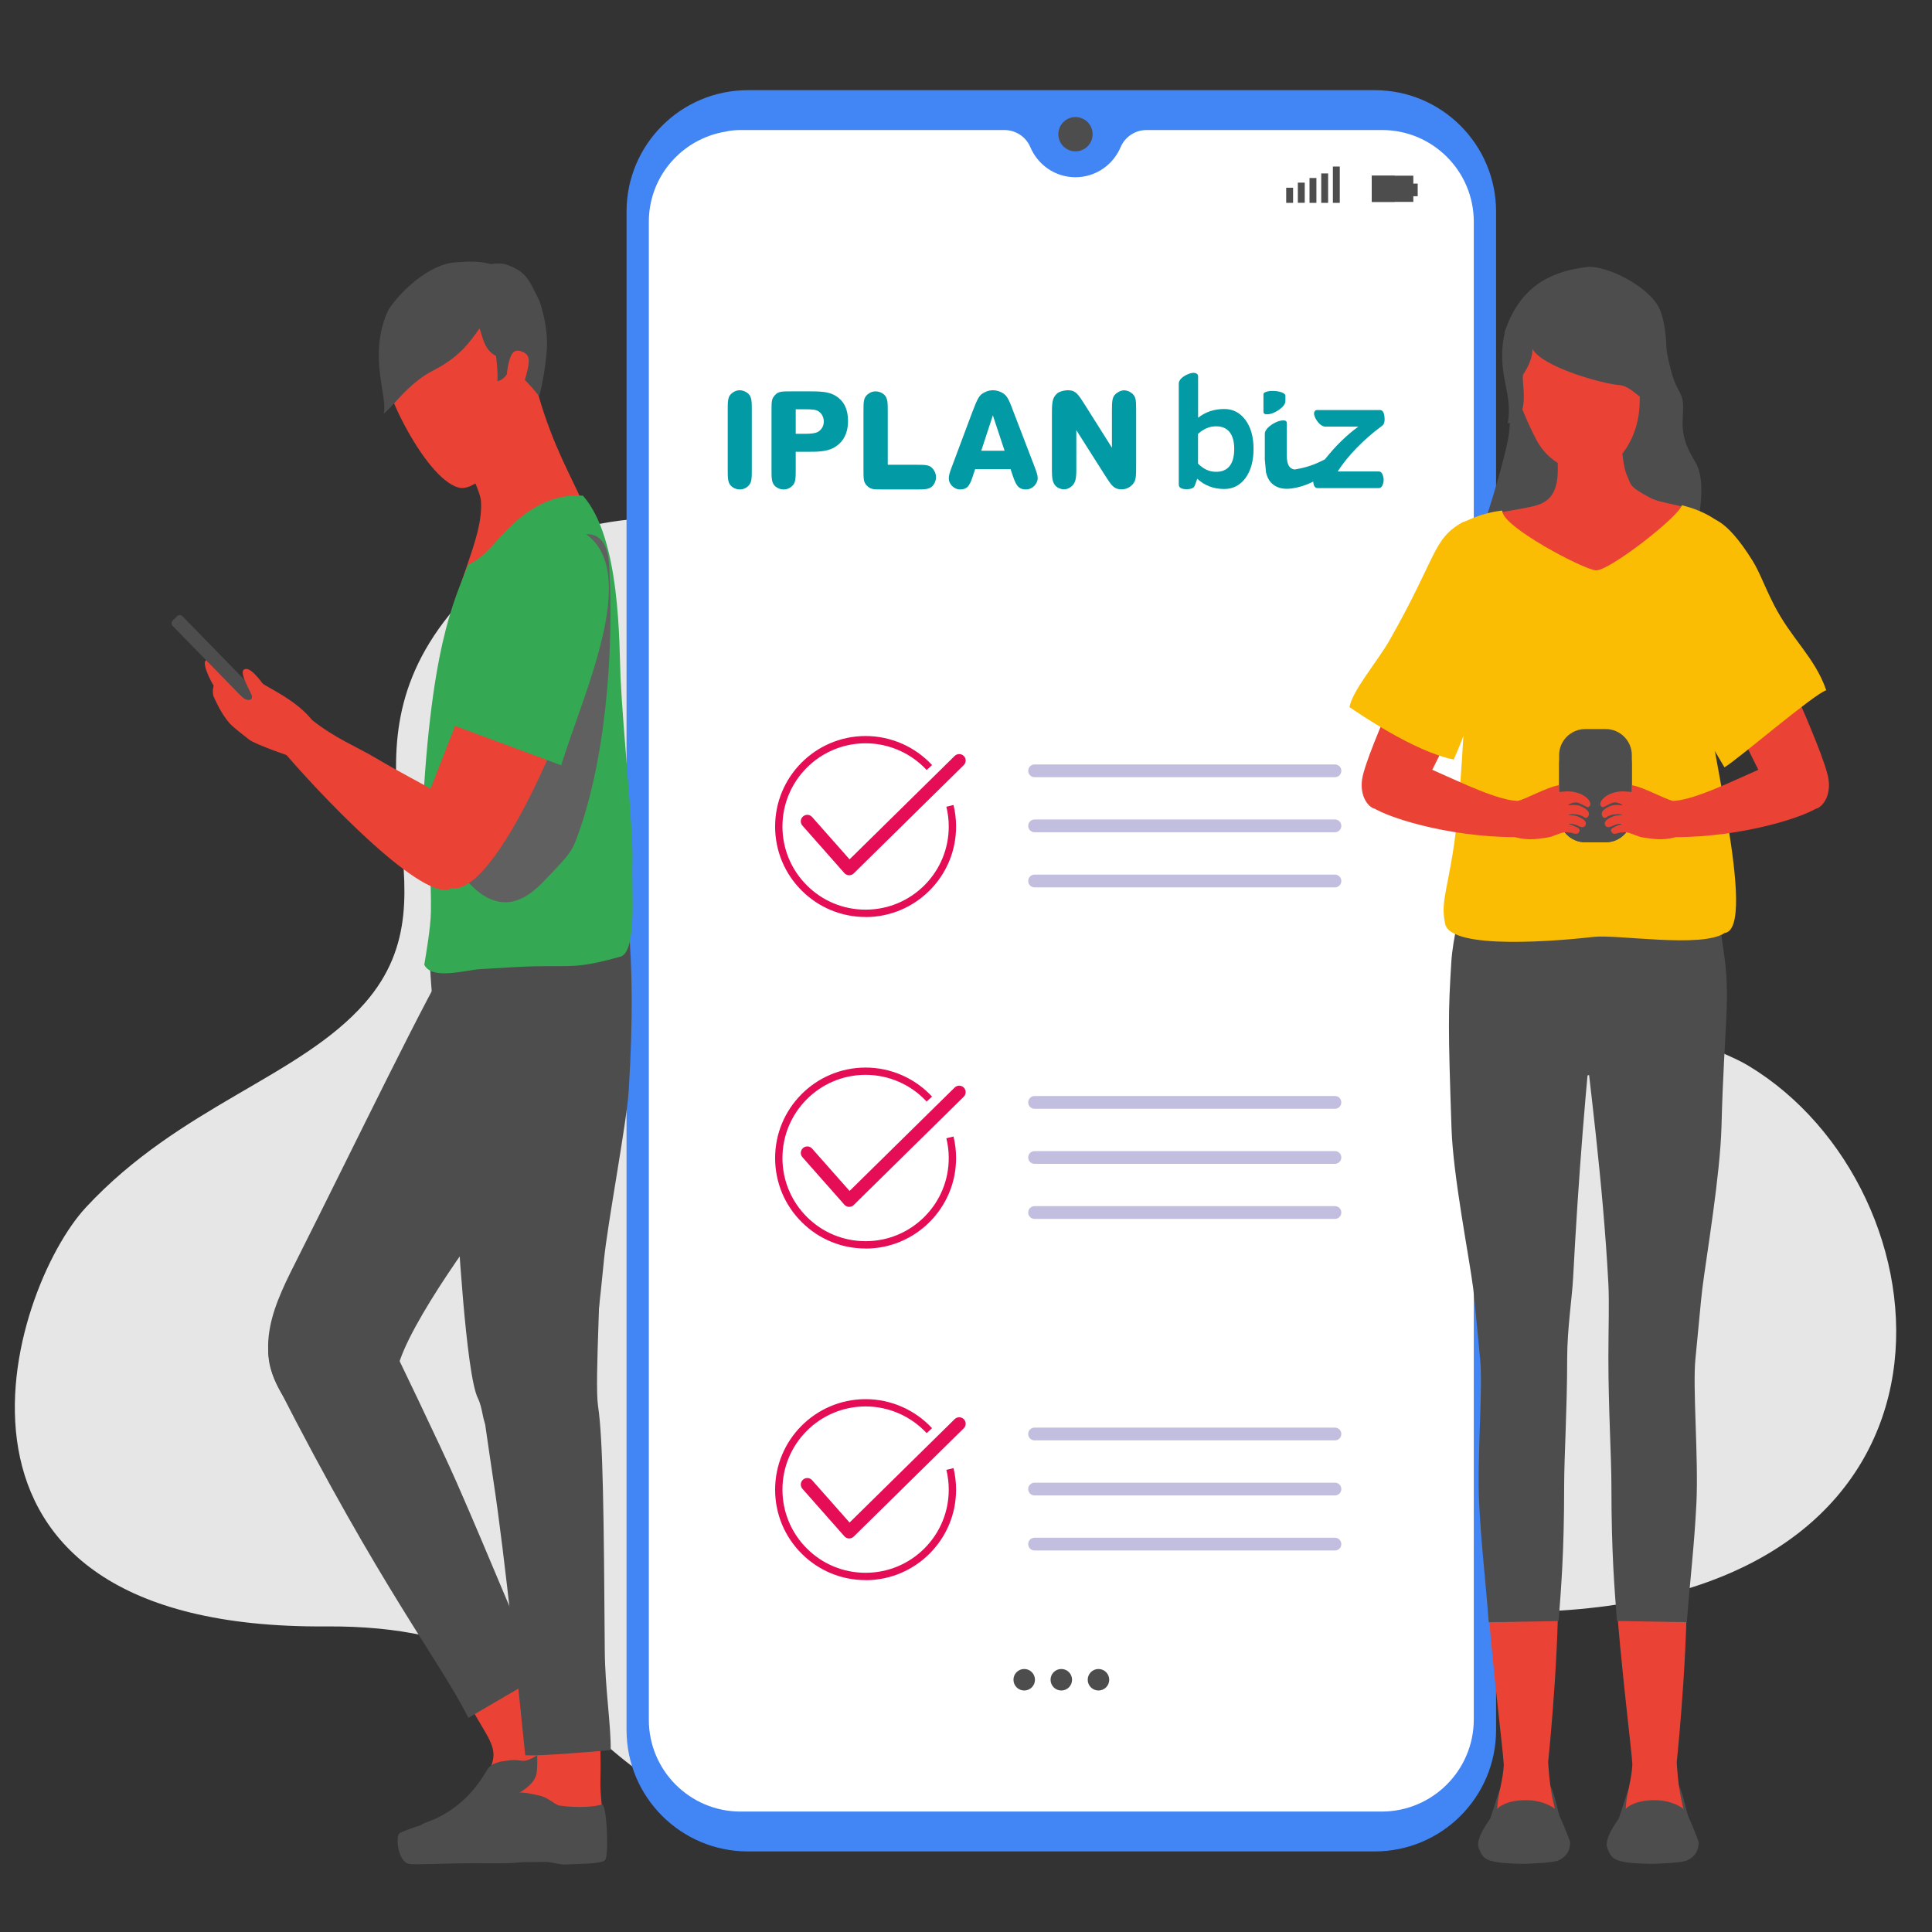 <?xml version="1.0" encoding="utf-8"?>
<!-- Generator: Adobe Illustrator 25.2.1, SVG Export Plug-In . SVG Version: 6.00 Build 0)  -->
<svg version="1.1" id="Capa_1" xmlns="http://www.w3.org/2000/svg" xmlns:xlink="http://www.w3.org/1999/xlink" x="0px" y="0px"
	 viewBox="0 0 300 300" style="enable-background:new 0 0 300 300;" xml:space="preserve">
<rect x="0" y="0" width="300" height="300" fill="#333333" stroke="none"/>
<style type="text/css">
	.st0{fill:none;stroke:#029AA4;stroke-width:10;stroke-miterlimit:10;}
	.st1{fill:none;stroke:#B3B3B3;stroke-width:18;stroke-miterlimit:10;}
	.st2{fill:none;stroke:#999999;stroke-width:28;stroke-miterlimit:10;}
	.st3{fill:#E6E6E6;}
	.st4{fill:#4285F4;}
	.st5{fill:#FFFFFF;}
	.st6{fill:#4D4D4D;}
	.st7{fill:#E60D57;}
	.st8{fill:#C1BEDF;}
	.st9{fill:#EA4335;}
	.st10{fill:#34A853;}
	.st11{fill:#606060;}
	.st12{fill:#FBBC04;}
	.st13{fill:#029AA4;}
	.st14{fill:#596CF7;}
	.st15{fill:#DEE2FD;}
	.st16{fill:#AAB5D2;}
	.st17{fill:#3D5196;}
	.st18{fill:#C2A09C;}
	.st19{fill:#80AD84;}
	.st20{fill:#A06A63;}
	.st21{fill:#B3B3B3;}
	.st22{fill:url(#SVGID_11_);}
	.st23{opacity:0.7;fill:none;stroke:#FFC55E;stroke-miterlimit:10;}
	.st24{opacity:0.62;fill:#FFFFFF;}
	.st25{fill:none;stroke:#DDB6C0;stroke-miterlimit:10;}
	.st26{fill:none;stroke:#FFFFFF;stroke-miterlimit:10;}
	.st27{fill:#83A1B7;}
	.st28{fill:#666666;}
	.st29{fill:#BCBCBC;}
	.st30{fill:#FFD4B3;}
	.st31{fill:#5E98FF;}
	.st32{opacity:0.55;fill:#A9E1EA;}
	.st33{opacity:0.77;fill:#FFFFFF;}
	.st34{fill:#FDC8A8;}
	.st35{opacity:0.09;fill:#5E98FF;}
	.st36{opacity:0.16;fill:#5E98FF;}
	.st37{opacity:0.43;fill:#3C7BD6;}
	.st38{fill:#D0D6E2;}
	.st39{fill:#FCDDD0;}
	.st40{opacity:0.9;}
	.st41{fill:#B5CEE5;}
	.st42{fill:#74ECF3;}
	.st43{fill:#A5C6E5;}
	.st44{fill:url(#SVGID_12_);}
	.st45{fill:#2A3858;}
	.st46{fill:#4853A3;}
	.st47{fill:#F7A280;}
	.st48{fill:#3A3B96;}
	.st49{fill:#E09476;}
	.st50{fill:#1D145A;}
	.st51{fill:#302D7F;}
	.st52{fill:#B03724;}
	.st53{fill:#EF4923;}
	.st54{fill:#343286;}
</style>
<g>
	<g>
		<path class="st3" d="M13.35,187.47C28,171.7,46.58,167.28,56.68,155.72c15.42-17.67-5.53-37.09,13.08-60.24
			c15.01-18.67,35.12-14.81,49.14-14.89c13.9-0.07,24.65,2.79,33.88-3.68c5.08-3.56,22.9-18.95,41.31-18.34
			c7.93,0.26,60.77,8.92,51.42,70.33c-3.12,29.09,17.91,31.74,25.97,36.58c31.63,19.02,38.04,80.48-29.38,84.62
			c-33.2,2.04-63.4,34.22-101.72,35.46c-54.81,1.78-42.89-33.34-89.75-33.01C-15.25,253.03,1.5,200.23,13.35,187.47z"/>
	</g>
</g>
<g>
	<g>
		<g>
			<g>
				<g>
					<path class="st4" d="M116.15,287.49h97.3c10.42,0,18.86-8.44,18.86-18.86V32.86c0-10.42-8.44-18.86-18.86-18.86h-97.3
						c-10.42,0-18.86,8.44-18.86,18.86v235.77C97.29,279.05,105.73,287.49,116.15,287.49z"/>
				</g>
				<g>
					<path class="st5" d="M214.6,20.19h-36.55c-1.76,0-3.36,1.04-4.04,2.66c-1.16,2.74-3.86,4.67-7.01,4.67s-5.85-1.92-7.01-4.67
						c-0.68-1.62-2.28-2.66-4.04-2.66h-40.88c-0.8,0-1.6,0.06-2.41,0.25c-6.73,1.11-11.91,6.91-11.91,14.01v232.6
						c0,7.87,6.38,14.25,14.25,14.25h99.53c7.91,0,14.32-6.41,14.32-14.32V34.44C228.85,26.57,222.47,20.19,214.6,20.19z"/>
				</g>
				<g>
					<circle class="st6" cx="167" cy="20.84" r="2.66"/>
				</g>
			</g>
			<g>
				<g>
					<rect x="199.72" y="29.15" class="st6" width="1.07" height="2.35"/>
				</g>
				<g>
					<rect x="201.53" y="28.36" class="st6" width="1.07" height="3.13"/>
				</g>
				<g>
					<rect x="203.34" y="27.64" class="st6" width="1.07" height="3.86"/>
				</g>
				<g>
					<rect x="205.16" y="26.93" class="st6" width="1.07" height="4.57"/>
				</g>
				<g>
					<rect x="206.97" y="25.86" class="st6" width="1.07" height="5.64"/>
				</g>
			</g>
			<g>
				<g>
					<rect x="213.01" y="27.28" class="st6" width="6.45" height="4.07"/>
				</g>
				<g>
					<rect x="216.03" y="28.51" class="st6" width="4.11" height="1.96"/>
				</g>
				<g>
					<rect x="213.01" y="27.28" class="st6" width="3.56" height="4.07"/>
				</g>
			</g>
		</g>
		<g>
			<g>
				<circle class="st6" cx="159.04" cy="260.83" r="1.67"/>
			</g>
			<g>
				<circle class="st6" cx="164.8" cy="260.83" r="1.67"/>
			</g>
			<g>
				<circle class="st6" cx="170.57" cy="260.83" r="1.67"/>
			</g>
		</g>
	</g>
	<g>
		<g>
			<path class="st7" d="M134.41,142.39c-3.73,0-7.25-1.45-9.9-4.08c-2.66-2.64-4.14-6.17-4.15-9.92c-0.03-7.75,6.25-14.07,14-14.1
				c0.02,0,0.03,0,0.05,0c3.91,0,7.67,1.64,10.32,4.51l-0.84,0.77c-2.44-2.64-5.89-4.15-9.48-4.15c-0.02,0-0.03,0-0.05,0
				c-7.12,0.03-12.89,5.84-12.86,12.96c0.01,3.45,1.37,6.69,3.81,9.12c2.44,2.42,5.66,3.75,9.09,3.75c0.02,0,0.03,0,0.05,0
				c3.45-0.01,6.69-1.37,9.12-3.81c2.43-2.45,3.76-5.69,3.75-9.14c0-1.02-0.13-2.04-0.37-3.03l1.11-0.27c0.26,1.07,0.4,2.18,0.4,3.3
				c0.03,7.75-6.25,14.07-14,14.1C134.44,142.39,134.43,142.39,134.41,142.39z"/>
		</g>
		<g>
			<path class="st7" d="M131.87,135.91c-0.01,0-0.02,0-0.04,0c-0.28-0.01-0.54-0.13-0.72-0.34l-6.51-7.37
				c-0.37-0.42-0.33-1.05,0.09-1.42c0.42-0.37,1.05-0.33,1.42,0.09l5.81,6.57l16.32-16.06c0.4-0.39,1.03-0.38,1.42,0.01
				c0.39,0.4,0.38,1.03-0.01,1.42l-17.07,16.8C132.39,135.81,132.13,135.91,131.87,135.91z"/>
		</g>
	</g>
	<g>
		<g>
			<path class="st8" d="M207.29,120.68h-46.64c-0.55,0-0.99-0.44-0.99-0.99s0.44-0.99,0.99-0.99h46.64c0.55,0,0.99,0.44,0.99,0.99
				S207.84,120.68,207.29,120.68z"/>
		</g>
		<g>
			<path class="st8" d="M207.29,129.23h-46.64c-0.55,0-0.99-0.44-0.99-0.99s0.44-0.99,0.99-0.99h46.64c0.55,0,0.99,0.44,0.99,0.99
				S207.84,129.23,207.29,129.23z"/>
		</g>
		<g>
			<path class="st8" d="M207.29,137.79h-46.64c-0.55,0-0.99-0.44-0.99-0.99s0.44-0.99,0.99-0.99h46.64c0.55,0,0.99,0.44,0.99,0.99
				S207.84,137.79,207.29,137.79z"/>
		</g>
	</g>
	<g>
		<g>
			<path class="st7" d="M134.41,193.87c-3.73,0-7.25-1.45-9.9-4.08c-2.66-2.64-4.14-6.17-4.15-9.92c-0.03-7.75,6.25-14.07,14-14.1
				c0.02,0,0.03,0,0.05,0c3.91,0,7.66,1.64,10.32,4.51l-0.84,0.77c-2.44-2.64-5.89-4.15-9.48-4.15c-0.02,0-0.03,0-0.05,0
				c-7.12,0.03-12.89,5.84-12.86,12.96c0.01,3.45,1.37,6.69,3.81,9.12c2.44,2.42,5.66,3.75,9.09,3.75c0.02,0,0.03,0,0.05,0
				c3.45-0.01,6.69-1.37,9.12-3.81c2.43-2.45,3.76-5.69,3.75-9.14c0-1.02-0.13-2.04-0.37-3.03l1.11-0.27c0.26,1.07,0.4,2.18,0.4,3.3
				c0.03,7.75-6.25,14.07-14,14.1C134.44,193.87,134.43,193.87,134.41,193.87z"/>
		</g>
		<g>
			<path class="st7" d="M131.87,187.4c-0.01,0-0.02,0-0.04,0c-0.28-0.01-0.54-0.13-0.72-0.34l-6.51-7.37
				c-0.37-0.42-0.33-1.05,0.09-1.42c0.42-0.37,1.05-0.33,1.42,0.09l5.81,6.57l16.32-16.06c0.4-0.39,1.03-0.38,1.42,0.01
				c0.39,0.4,0.38,1.03-0.01,1.42l-17.07,16.8C132.39,187.3,132.13,187.4,131.87,187.4z"/>
		</g>
	</g>
	<g>
		<g>
			<path class="st8" d="M207.29,172.17h-46.64c-0.55,0-0.99-0.44-0.99-0.99s0.44-0.99,0.99-0.99h46.64c0.55,0,0.99,0.44,0.99,0.99
				S207.84,172.17,207.29,172.17z"/>
		</g>
		<g>
			<path class="st8" d="M207.29,180.72h-46.64c-0.55,0-0.99-0.44-0.99-0.99s0.44-0.99,0.99-0.99h46.64c0.55,0,0.99,0.44,0.99,0.99
				S207.84,180.72,207.29,180.72z"/>
		</g>
		<g>
			<path class="st8" d="M207.29,189.27h-46.64c-0.55,0-0.99-0.44-0.99-0.99s0.44-0.99,0.99-0.99h46.64c0.55,0,0.99,0.44,0.99,0.99
				S207.84,189.27,207.29,189.27z"/>
		</g>
	</g>
	<g>
		<g>
			<path class="st7" d="M134.41,245.36c-3.73,0-7.25-1.45-9.9-4.08c-2.66-2.64-4.14-6.17-4.15-9.92c-0.03-7.75,6.25-14.07,14-14.1
				c0.02,0,0.03,0,0.05,0c3.91,0,7.66,1.64,10.32,4.51l-0.84,0.77c-2.44-2.64-5.89-4.15-9.48-4.15c-0.02,0-0.03,0-0.05,0
				c-7.12,0.03-12.89,5.84-12.86,12.96c0.01,3.45,1.37,6.69,3.81,9.12c2.44,2.42,5.66,3.75,9.09,3.75c0.02,0,0.03,0,0.05,0
				c3.45-0.01,6.69-1.37,9.12-3.81c2.43-2.45,3.76-5.69,3.75-9.14c0-1.02-0.13-2.04-0.37-3.03l1.11-0.27c0.26,1.07,0.4,2.18,0.4,3.3
				c0.03,7.75-6.25,14.07-14,14.1C134.44,245.36,134.43,245.36,134.41,245.36z"/>
		</g>
		<g>
			<path class="st7" d="M131.87,238.89c-0.01,0-0.02,0-0.04,0c-0.28-0.01-0.54-0.13-0.72-0.34l-6.51-7.37
				c-0.37-0.42-0.33-1.05,0.09-1.42c0.42-0.37,1.05-0.33,1.42,0.09l5.81,6.57l16.32-16.06c0.4-0.39,1.03-0.38,1.42,0.01
				c0.39,0.4,0.38,1.03-0.01,1.42l-17.07,16.8C132.39,238.78,132.13,238.89,131.87,238.89z"/>
		</g>
	</g>
	<g>
		<g>
			<path class="st8" d="M207.29,223.66h-46.64c-0.55,0-0.99-0.44-0.99-0.99s0.44-0.99,0.99-0.99h46.64c0.55,0,0.99,0.44,0.99,0.99
				S207.84,223.66,207.29,223.66z"/>
		</g>
		<g>
			<path class="st8" d="M207.29,232.21h-46.64c-0.55,0-0.99-0.44-0.99-0.99s0.44-0.99,0.99-0.99h46.64c0.55,0,0.99,0.44,0.99,0.99
				S207.84,232.21,207.29,232.21z"/>
		</g>
		<g>
			<path class="st8" d="M207.29,240.76h-46.64c-0.55,0-0.99-0.44-0.99-0.99s0.44-0.99,0.99-0.99h46.64c0.55,0,0.99,0.44,0.99,0.99
				S207.84,240.76,207.29,240.76z"/>
		</g>
	</g>
</g>
<g>
	<g>
		<g transform="matrix(1.017,0,0,1.017,-1775.94,296.447)">
			<path class="st6" d="M1822.5-107.85c6.82-8.59,16.4-11.46,15.67-36.57c-0.27-9.47-20.64-4.49-22.71-1.48
				c-3.26,4.74-15.41,29.93-23.63,46.25c-3.55,7.05-7.46,14.32-1.73,22.22c5.19,7.16,18.88,3.65,16.79-3.16
				C1805.68-84.55,1816.4-100.16,1822.5-107.85z"/>
		</g>
		<g>
			<path class="st9" d="M75.1,268.52c-3.32-5.58-2.84-5.19-10.49-17.95c-0.75-1.26,6.93-7.17,7.78-5.77
				c2.73,4.52,8.57,15.27,11.46,20.28c2.62,4.54,8.02,6.51,6.65,9.19c-1.34,2.63-5.99,3.75-11.35,7.7c-6.81,5.01-4.31,3.76-6.1,4.5
				c-3.83,1.6-3.82-0.32-3.28-1.12c2.48-3.68,3.38-4.91,5.85-9.71C77.11,272.75,76.96,271.65,75.1,268.52z"/>
			<path class="st6" d="M60.04,207.24c0.89,1.71,8.48,17.51,10.85,22.91c5.19,11.8,10.01,23.99,13.01,30.07l-11.17,6.52
				c-4.45-8.86-13.49-19.91-29.77-51.85c-3.63-7.13,1.02-12.69,5.48-14.38C52.92,198.81,56.85,201.1,60.04,207.24z"/>
			<path class="st6" d="M75.67,274.78c0.46-0.78,1.26-1,1.96-1.22c0.08-0.02,1.25-0.2,1.68-0.24c1.37-0.12,1.69,0.25,2.43,0.04
				c2.19-0.62,3.13-2.35,4.87-5.14c0.35-0.56,4.52,3.38,4.77,4.63c0.11,0.55-1.29,3.05-3.87,4.81c-0.5,0.34-1.27,0.12-1.78,0.46
				c-2.12,1.42-3.92,3.95-4.92,4.72c-1.33,1.02-3.86,4.15-5.21,4.59c-1.63,0.53-8.61,1.14-9.31,1.41c-1.04,0.4-3.66-4.62-0.15-5.84
				C72.05,280.95,74.75,276.34,75.67,274.78z"/>
		</g>
		<path class="st9" d="M83.36,275.11c0.6-6.74-2.88-13.97-2.68-30.43c0.02-1.53,11.8,0.05,11.66,1.75
			c-0.45,5.49,1.14,22.28,0.9,29.75c-0.18,5.46,1.88,9.45-0.9,10.89c-2.73,1.41-5.77,0.48-12.7,0.55
			c-8.81,0.09-9.07,0.47-11.04,0.01c-4.21-0.99-2.14-2.87,2.86-5.42C74.47,280.65,83.03,278.89,83.36,275.11z"/>
		<path class="st6" d="M78.33,278.97c2.11-1.11,3.79-0.46,5.22-0.2c1.66,0.3,2.54,1.49,3.42,1.61c2.8,0.37,5.22,0.2,6.48-0.18
			c0.72-0.22,1.11,6.95,0.6,8.5c-0.22,0.67-2.87,0.7-6.38,0.82c-0.68,0.02-2.22-0.42-2.91-0.4c-2.87,0.07-3.01-0.04-4.42,0.1
			c-1.88,0.18-2.96,0.09-7.23,0.1c-3.62,0.01-8.8,0.28-9.63,0.1c-1.73-0.38-2.15-4.44-1.36-4.82c1.58-0.76,4.97-1.71,7.84-2.56
			C73.92,280.86,77.68,279.38,78.33,278.97z"/>
		<path class="st6" d="M93.01,194.34c0.54,2.33-0.72,20.16-0.15,23.96c0.79,5.21,0.9,17.03,1.05,37.97
			c0.04,5.89,0.96,11.46,0.92,15.48c0,0-11,1-13.27,0.8c-0.93-9.06-3.15-30.91-4.94-42.6c-0.73-4.78-2.3-16.18-3.04-20.1
			c-0.92-4.83,1.86-19.53,5.43-19.89C84.05,189.44,91.73,188.78,93.01,194.34z"/>
		<path class="st9" d="M46.25,112.5c-1.24-1.33-4.12-3.47-4.62-3.7c-1.58-0.73-3.92-2.57-5.69-3.48c-1.79-1.65-1.42-4-3.22-3.68
			c-0.93,0.16,0.82,3.58,1.57,4.6c1.5,1.29,2.12,1.75,2.61,2.09c-0.26-0.13-0.63-1.2-1.83-2.23c-0.9-1.25-1.89-4.68-3.15-3.5
			c-0.59,0.55,1.14,4.05,2,4.92c0.04,0.04,1.25,1.72,1.41,1.86c0.33,0.31-0.06-0.56-0.73-1.18c-0.5-0.47-0.35-1.37-0.71-1.69
			c-0.85-0.97-1,1.07-0.69,1.71c0.25,0.54,1.16,2.63,2.42,4.05c0.65,0.73,1.89,1.64,3.07,2.58c1.01,0.8,7.29,2.92,7.29,2.92
			l4.15-1.73L46.25,112.5z"/>
		<path class="st6" d="M96.41,136.12c0.23,1.9,2.69,9.53,1.21,33.35c-0.29,4.73-3.31,20.7-3.84,26.21
			c-1.21,12.46-2.12,17.53-2.11,22.3c0,0-7.2,3.4-9.54,4.02c-8.44,2.21-6.32-1.63-7.94-4.92c-1.83-3.73-3.14-26.35-3.49-33.14
			c-0.1-1.88-2.24-9.7-2.41-12.06c-0.26-3.64-0.59-7.83-0.8-11.65c-0.39-6.9-1.35-13.87-0.4-16.07
			C69.98,137.38,95.84,131.28,96.41,136.12z"/>
		<g transform="matrix(1.017,0,0,1.017,-1792.99,202.376)">
			<path class="st9" d="M1843.82-144.36c3.76,18.01,10.34,21.4,10.84,32.71c0.03,0.68-13.13,20.33-15.36,19.86
				c-2.83-0.61-8.87-7.43-7.36-10.09c0-7.51,4.97-14.6,4.51-20.68c-0.15-1.93-4.25-9.64-4.8-12.31
				C1832.49-136.44,1843.97-145.95,1843.82-144.36z"/>
		</g>
		<path class="st10" d="M65.45,129.69c1.21-29.33,5.12-36.41,7.23-41.99c2.61-1.21,3.82-3.19,6.09-5.46
			c2.01-2.01,5.98-5.66,11.75-5.27c5.88,6.63,5.6,23.02,5.84,28.29c0.38,8.24,2.04,24.03,1.84,28.86
			c-0.16,3.92,0.8,14.06-2.01,14.47c-6.76,1.88-7.44,1.31-13.27,1.46c-1.73,0.04-4.21,0.17-8.47,0.45
			c-2.27,0.15-7.36,1.72-8.57-0.69c0.19-1.16,1.01-5.78,1.03-8.27C67.05,131.02,65.39,131.31,65.45,129.69z"/>
		<g transform="matrix(1.017,0,0,1.017,-1779.41,209.256)">
			<path class="st9" d="M1820.36-135.5c0,0,3.67,5.17,8.62-2.18c3.28-4.87-1.75-10.47-2.27-9.85c-1.54,1.84,0.6,1.2-0.01,2.9
				c-0.61,1.69-9.48,4.08-9.48,4.08S1820.48-141.03,1820.36-135.5z"/>
			<path class="st9" d="M1820.37-159.79c-2.57,0.68-11.61,4.96-12.51,7.77c-0.4,1.72,1.21,6.75,3.56,11.16
				c2.49,4.69,5.62,8.81,8.24,9.54c2.46,0.69,6.03-3.57,8.06-6.12c2.36-2.98,0.76-6,1.21-8.25c0.96-0.06,1.64-7.57,0.04-10.85
				C1827.08-160.41,1824.29-160.83,1820.37-159.79z"/>
		</g>
		<path class="st6" d="M76.5,52.16c0,0,0.91,4.29,0.74,7c1.26-0.08,2.26-2.33,2.26-2.33s-0.05,0.87,0.24-4.02
			C79.84,51.01,76.36,51.28,76.5,52.16z"/>
		<path class="st6" d="M82.99,45.17c0.9,1.82,0.75,1.28,1.29,3.32c0.59,2.24,0.69,3.99,0.65,5.52c-0.03,0.9-0.52,5.36-1.23,7.51
			c-0.33-0.48-1.71-2.08-2.39-2.72c-0.44-0.41-0.26-1.69-1.22-2.47c-1.32,0.52-2.55-4.54-2.55-4.54l-2.23-10.62
			c0,0,2.04-0.5,3.26-0.1C81.3,41.95,82.03,43.24,82.99,45.17z"/>
		<path class="st11" d="M89.32,130.75c-0.68,1.76-1.69,2.74-4.82,6.03c-2.75,2.88-7.31,6.33-13.11-1.36
			c-6.93-9.2,8.32-36.88,9.34-41.74c1.44-6.87,13.25-16.75,13.86-5.88C95.35,101.07,94.07,118.54,89.32,130.75z"/>
		<path class="st6" d="M45.18,113.8l-0.68,0.67c-0.24,0.23-0.61,0.23-0.84-0.01L26.81,97.19c-0.23-0.24-0.23-0.61,0.01-0.84
			l0.68-0.67c0.24-0.23,0.61-0.23,0.84,0.01l16.84,17.27C45.42,113.19,45.41,113.57,45.18,113.8z"/>
		<path class="st9" d="M79.53,90.22c-1.3,3.18-9.38,23.82-12.68,32.26c-1.78-1.07-4.28-2.28-8.64-4.85c-3-1.78-6.01-2.88-9.85-5.89
			l-4.82,4.39c5.49,6.57,21.47,23.49,26.3,21.98l0-0.16c0.1-0.01,0.2-0.01,0.31-0.02c7.7,1.16,21.61-33.93,22.34-42.88
			C93.21,86.23,84.12,79.01,79.53,90.22z"/>
		<path class="st9" d="M38.23,103.87c0.56,0,1.36,0.68,2.51,2.21c0.4,0.53,5.46,2.61,7.94,6.03c-1.22,1.87,2.46,6.92-6.35,3.5
			c-3.04-1.18-5.68-8.3-4.92-7.55c1.07,1.06,2.03,0.64,1.64-0.2C38.3,106.24,36.92,103.88,38.23,103.87z"/>
		<g transform="matrix(0.704,0,0,0.704,-705.712,-95.785)">
			<path class="st6" d="M1097.95,217.79c5.8-2.96,7.95-6.06,10.24-9.29c0.7,1.4,0.94,6.25,5.68,6.57c2.07-1.27,5.3-3.99,5.91-5.44
				c0.99,0-4.5-6.78-5.54-11.44c-0.95-4.26-5.37-4.72-10.96-4.29c-6.15,0.17-12.79,6.72-15.18,10.51
				c-4.65,9.8-0.04,19.41-1.04,22.86C1088.57,226.46,1092.26,220.7,1097.95,217.79z"/>
		</g>
		<path class="st9" d="M81.83,57.79c-0.4,1.68-1,3.29-2.22,3c-1.21-0.29-1.03-2.76-0.62-4.44c0.4-1.68,0.94-2.21,2.1-1.74
			C82.37,55.12,82.23,56.11,81.83,57.79z"/>
		<path class="st10" d="M87.15,118.84l-19.49-7.23c0.19,0.25,3.27-10.19,5.63-14.87c4.08-8.13,7.03-17.08,14.38-15.26
			C101.5,84.9,90.81,106.78,87.15,118.84z"/>
	</g>
	<g>
		<path class="st6" d="M240.97,277.78c0.61,1.54,0.79,3.12,1.44,4.95c0.51,1.44,0.24,3.02,0.09,4.03
			c-0.06,0.4-10.16,0.67-10.81,0.32c-0.33-0.17-0.94-2.82-0.22-4.91c0.72-2.11,1.23-3.82,1.36-4.16
			C234.81,272.91,240.06,275.51,240.97,277.78z"/>
		<path class="st9" d="M242.21,284.43c-0.71-0.89-0.46-2.48-0.93-4.28c-0.71-2.71-0.88-6.52-0.88-6.52l-0.01,0
			c0.26-2.46,2.01-19.93,1.5-32.67c-0.06-1.54,0.77-8.43,0.41-9.42c-1.92-5.32-9.74-4.32-12.14,0.31c-0.7,1.36,0.62,9.13,0.62,10.85
			c0.02,8.68,2.6,28.71,2.7,31.03c0,0.09,0.01,0.18,0.03,0.27c-0.09,2.28-0.92,4.74-1,6.44c-0.2,4.09-0.39,6.12-0.39,6.12
			S244.09,286.78,242.21,284.43z"/>
		<path class="st6" d="M232.38,281.04c-0.27,0.55-2.9,3.44-2.87,5.53c0.54,1.85,1.1,2.3,3.08,2.61c1.17,0.18,3.8,0.28,4.62,0.22
			c0.76-0.06,3.96-0.12,4.83-0.53c1.3-0.63,1.74-1.58,1.77-2.77c0.01-0.26-1.72-4.6-2.24-5.11c-0.23-0.22-1.77-1.46-4.64-1.46
			C234.14,279.53,232.65,280.51,232.38,281.04z"/>
		<path class="st6" d="M260.93,277.78c0.61,1.54,0.79,3.12,1.44,4.95c0.51,1.44,0.24,3.02,0.09,4.03
			c-0.06,0.4-10.16,0.67-10.81,0.32c-0.33-0.17-0.94-2.82-0.22-4.91c0.72-2.11,1.23-3.82,1.36-4.16
			C254.77,272.91,260.02,275.51,260.93,277.78z"/>
		<path class="st9" d="M262.17,284.43c-0.71-0.89-0.46-2.48-0.93-4.28c-0.71-2.71-0.88-6.52-0.88-6.52l0,0
			c0.26-2.46,2.01-19.93,1.5-32.67c-0.06-1.54,0.77-8.43,0.41-9.42c-1.92-5.32-8.72-4.49-11.12,0.15c-0.7,1.36-0.4,9.3-0.4,11.01
			c0.02,8.68,2.6,28.71,2.7,31.03c0,0.09,0.01,0.17,0.02,0.25c-0.09,2.28-0.92,4.75-1,6.46c-0.2,4.09-0.39,6.12-0.39,6.12
			S264.05,286.78,262.17,284.43z"/>
		<path class="st6" d="M252.34,281.04c-0.27,0.55-2.9,3.44-2.87,5.53c0.54,1.85,1.1,2.3,3.08,2.61c1.16,0.18,3.8,0.28,4.62,0.22
			c0.76-0.06,3.96-0.12,4.83-0.53c1.3-0.63,1.74-1.58,1.77-2.77c0.01-0.26-1.72-4.6-2.24-5.11c-0.23-0.22-1.77-1.46-4.64-1.46
			C254.1,279.53,252.6,280.51,252.34,281.04z"/>
		<path class="st6" d="M247.03,122.08c0,0-17.67-5.2-19.5-3.38c-1.05,1.05,3.2,2.7,2.7,10.69c-0.07,1.05-4.41,12.63-4.87,20
			c-0.49,7.87-0.5,10.23,0.03,25.83c0.25,7.47,2.75,19.95,3.37,24.86c0.22,1.73,0.68,7.06,1.07,10.9
			c0.46,4.45-0.49,15.43-0.15,22.42c0.32,6.52,1,11.95,1.49,18.5l10.85-0.18c0.37-4.96,0.86-10.48,0.86-20.94
			c0-4.61,0.47-12.04,0.47-19.88c0-4.48,0.77-9.52,0.92-12.44c0.82-15.62,2.02-30.61,3.45-43.53
			C250.73,127.98,247.03,122.08,247.03,122.08z"/>
		<path class="st6" d="M246.07,122.08c0,0,14.17-0.75,16.01,1.07c0.96,0.96,3.92,4.22,4.93,10.65c0.19,1.21-0.78,4.76,0.6,13.66
			c1.19,7.68,0.13,11.1-0.3,27.52c-0.2,7.47-2.35,20.18-2.97,25.09c-0.22,1.73-0.68,7.06-1.07,10.9
			c-0.46,4.45,0.49,15.43,0.15,22.42c-0.32,6.52-0.99,11.95-1.49,18.5l-10.85-0.18c-0.37-4.96-0.86-10.48-0.86-20.94
			c0-4.61-0.47-12.04-0.47-19.88c0-4.48,0.15-8.6,0-11.52c-0.82-15.62-2.94-31.53-4.38-44.45
			C242.37,127.98,246.07,122.08,246.07,122.08z"/>
		<path class="st6" d="M228.94,85.98c0,0,3.75-10.78,5.13-17.28c1.38-6.5-0.87-16.57-0.31-17.51c0.56-0.94,18.3,8.61,14.45,19.46
			C244.35,81.49,229.26,82.02,228.94,85.98z"/>
		<g transform="matrix(0.968,0.249,-0.249,0.968,-416.638,-289.372)">
			<path class="st6" d="M737.15,159.46c1.11-0.24,3.44,7.97,6.32,10.8c2.69,2.65,0.25,5.35,5.15,10.02
				c2.97,2.83,2.56,8.79,3.42,11.52c0.36,1.13,5.58,8.88,4.52,8.37c-1.19-0.58-7.05-0.45-9.56-2.28c-4.4-3.22-9.6-8.86-11.64-11.42
				c-2.56-3.21,0.76-11.37-0.19-14.59C734.14,168.36,736.04,159.7,737.15,159.46z"/>
		</g>
		<g transform="matrix(1,0,0,1,-686.424,141.326)">
			<path class="st9" d="M937.53-80.18c0.44,1.8,0.45,10.42,1.54,12.71c0.67,1.4,0.19,1.65,3.58,3.43c1.84,0.97,4.24,0.81,8.01,2.44
				c0.57,0.25,6.13,4.31,6.85,9.62c-0.11,2.86-12.31,3.16-14.6,5.13c-2.29,1.97-14.24-0.06-16.73-1.64
				c-2.48-1.59-13.65-11.61-10.94-11.9c2.96-1.58,6.98-1.63,9.87-2.5c3.89-1.16,3.15-5.43,3.16-8.09c-0.79-7.75-1.48-3.9-0.19-5.17
				C929.38-77.4,937.02-82.25,937.53-80.18z"/>
		</g>
		<g transform="matrix(1,0,0,1,-686.424,141.326)">
			<path class="st9" d="M925.59-97.33c-3.04,1.86-4.95,7.26-4.93,11.08c0.03,3.82,2.52,9.78,4.32,13.2
				c1.91,3.63,5.24,4.75,7.82,5.31c2.35,0.51,7.53-3.08,8.17-9.98c0.14-1.52,0.2-5.04-0.67-6.41c-0.04-4.09,3.94-7.82,0.7-11.43
				C937.18-99.82,930.22-100.16,925.59-97.33z"/>
		</g>
		<g transform="matrix(1,0,0,1,-686.424,141.326)">
			<path class="st12" d="M947.58-62.87c-0.47,1.79-11.34,10.26-13.36,10.11c-1.94-0.15-14.72-6.86-14.52-9.29
				c-3.41,0.39-5.59,1.66-6.22,1.9c-0.17,2.73,1.28,17.5,0.77,23.71c-0.53,6.4-0.91,19.5-2.26,27.69
				c-1.02,6.21-1.82,7.82-1.16,10.89c0.89,4.15,17.93,2.6,23.11,2.01c3.58-0.41,16.76,1.8,20.29-0.6c5.34-0.7-3.12-32.15-2.76-37.31
				c0.21-3.04-2.27-12.36-1.92-15.23c0.87-7.11,3.91-10.81,3.47-11.49C951.39-61.64,949.57-62.38,947.58-62.87z"/>
		</g>
		<g transform="matrix(1,0,0,1,-686.424,141.326)">
			<path class="st6" d="M924.38-87.15c0.05,1.08-0.5,2.61-1.4,3.89c-0.52,0.74,1.48,7.07-2.44,7.68c0.93-4.98-2.01-7.86-0.35-14.55
				c2.56-7.25,7.66-9.11,12.62-9.73c2.96-0.37,10.16,3.13,11.5,6.94c1.32,3.76,1.46,12.03-1.67,14.13
				c-0.99,0.01-2.87-2.57-4.68-2.73C934.9-81.79,925.86-84.4,924.38-87.15z"/>
		</g>
		<path class="st6" d="M254.65,168.37c-1.92,4.62-1.84-1.54-6.76-1.54c-4.92,0-11.06,6.91-11.67-4.3c-0.27-5,5.52-16.28,10.44-16.28
			C251.59,146.26,261.41,152.1,254.65,168.37z"/>
		<g>
			<path class="st6" d="M249.34,130.79h-3.19c-2.23,0-4.05-1.82-4.05-4.05v-9.48c0-2.23,1.82-4.05,4.05-4.05h3.19
				c2.23,0,4.05,1.82,4.05,4.05v9.48C253.39,128.97,251.57,130.79,249.34,130.79z"/>
			<path class="st6" d="M249.34,130.79h-3.19c-2.23,0-4.05-1.82-4.05-4.05v-8.11c0-2.23,1.82-4.05,4.05-4.05h3.19
				c2.23,0,4.05,1.82,4.05,4.05v8.11C253.39,128.97,251.57,130.79,249.34,130.79z"/>
		</g>
		<path class="st9" d="M282.08,125.57c1.41-0.6,2.47-2.8,1.61-5.63c-1.52-5.66-11.15-26.51-13.08-28.57
			c-4.69-2.14-7.89,3.21-8.62,4.26c-0.37,0.53,7.42,16.71,11.85,25.52L282.08,125.57z"/>
		<path class="st9" d="M277.86,117.53c-5.67,2.06-14.03,6.73-18.08,6.83c-1.11-0.19-4.6-2.16-6.38-2.43c0,0.4-0.01,0.73-0.02,1.05
			c-0.93-0.05-1.72-0.28-3.15,0.22c-1.34,0.47-2.14,1.62-1.54,2.06c0.29,0.21,0.44-0.08,0.8-0.18c0.28-0.18,0.88-0.45,1.09-0.47
			c0.71-0.07,1.38,0.37,1.39,0.42c0.01,0.07-1.19-0.22-2.06,0.18c-0.88,0.41-1.35,0.88-1.16,1.39c0.17,0.44,0.49,0.5,0.75,0.27
			c0.18-0.16,0.76-0.36,1.07-0.4c0.77-0.1,1.65,0.01,1.26,0.07c-0.9,0.13-0.97,0.03-1.67,0.37c-1.19,0.57-1,1-0.9,1.24
			c0.13,0.3,0.49,0.35,0.8,0.23c0.26-0.1,0.54-0.25,0.75-0.32c0.52-0.17,0.92-0.16,1.02-0.12c0.08,0.04-0.29,0.07-0.92,0.37
			c-0.15,0.07-0.25,0.11-0.42,0.2c-0.54,0.3-0.3,0.59-0.18,0.77c0.23,0.36,0.87,0.1,1.24,0c0.54,0,0.49-0.08,0.89-0.05
			c0.8,0.07,1.88,0.72,2.71,0.82c1.51,0.18,2.71,0.54,5.11-0.06c10.37-0.01,20.62-3.21,22.62-5.03L277.86,117.53z"/>
		<path class="st9" d="M213.36,125.57c-1.41-0.6-2.47-2.8-1.61-5.63c1.52-5.66,11.15-26.51,13.08-28.57
			c4.69-2.14,7.89,3.21,8.62,4.26c0.37,0.53-7.42,16.71-11.85,25.52L213.36,125.57z"/>
		<path class="st9" d="M217.58,117.53c5.67,2.06,14.03,6.73,18.08,6.83c1.11-0.19,4.6-2.16,6.38-2.43c0,0.4,0.01,0.73,0.02,1.05
			c0.93-0.05,1.72-0.28,3.15,0.22c1.34,0.47,2.14,1.62,1.54,2.06c-0.29,0.21-0.44-0.08-0.8-0.18c-0.28-0.18-0.88-0.45-1.09-0.47
			c-0.71-0.07-1.38,0.37-1.39,0.42c-0.01,0.07,1.19-0.22,2.06,0.18c0.88,0.41,1.35,0.88,1.16,1.39c-0.17,0.44-0.49,0.5-0.75,0.27
			c-0.18-0.16-0.76-0.36-1.07-0.4c-0.77-0.1-1.65,0.01-1.26,0.07c0.9,0.13,0.97,0.03,1.67,0.37c1.19,0.57,1,1,0.9,1.24
			c-0.13,0.3-0.49,0.35-0.8,0.23c-0.26-0.1-0.54-0.25-0.75-0.32c-0.52-0.17-0.92-0.16-1.02-0.12c-0.08,0.04,0.29,0.07,0.92,0.37
			c0.15,0.07,0.25,0.11,0.42,0.2c0.54,0.3,0.3,0.59,0.18,0.77c-0.23,0.36-0.87,0.1-1.24,0c-0.54,0-0.49-0.08-0.89-0.05
			c-0.8,0.07-1.88,0.72-2.71,0.82c-1.51,0.18-2.71,0.54-5.11-0.06c-10.37-0.01-20.62-3.21-22.62-5.03L217.58,117.53z"/>
		<path class="st12" d="M283.58,107.18c-1.78-5.16-5.44-7.96-8.18-13.38c-1.51-2.98-2.16-4.96-3.28-6.76
			c-4.33-6.95-6.53-6.45-6.77-6.69c-1.14,0.4-12.08,14.83-6.86,20.17c0.93,3.02,0.73,4.21,9.28,18.63
			C269.9,117.9,281.53,107.87,283.58,107.18z"/>
		<path class="st12" d="M209.55,109.81c0.39-2.48,4.44-7.29,6.12-10.22c7.51-13.16,6.74-15.87,11.46-18.51
			c7.74-2.32,12.11,9.29,6.89,14.64c-1.36,2.32-5.28,15.59-8.29,22.22C219.53,116.7,210.86,110.67,209.55,109.81z"/>
	</g>
</g>
<path class="st13" d="M116.25,61.19c0.49,0.52,0.49,1.23,0.49,2.58v9.08c0,1.37,0,2.05-0.49,2.55c-0.27,0.29-0.74,0.6-1.37,0.6
	c-0.51,0-1.02-0.2-1.39-0.58c-0.49-0.5-0.49-1.23-0.49-2.58v-9.08c0-1.37,0-2.06,0.49-2.56c0.27-0.27,0.74-0.6,1.37-0.6
	C115.37,60.61,115.88,60.82,116.25,61.19z M131.68,65.37c0,0.74-0.06,2.98-2.24,4.17c-1.15,0.63-2.8,0.61-3.66,0.61h-2.22v2.68
	c0,1.38,0,2.07-0.49,2.57c-0.29,0.3-0.74,0.6-1.38,0.6c-0.5,0-1.03-0.2-1.4-0.58c-0.49-0.5-0.49-1.24-0.49-2.59v-8.84
	c0-1.74,0-2.05,0.55-2.65c0.52-0.57,1.01-0.57,2.62-0.57h2.87c2.07,0,3.37,0.11,4.5,1.13C131.03,62.5,131.68,63.51,131.68,65.37z
	 M127.92,65.46c0-0.63-0.28-1.26-0.86-1.61c-0.33-0.21-0.78-0.3-2.12-0.3h-1.38v3.81h1.38c0.45,0,1.48,0,2.01-0.27
	C127.49,66.81,127.92,66.23,127.92,65.46z M142.23,72.17h-4.38v-8.23c0-1.36,0-2.07-0.49-2.59c-0.37-0.37-0.89-0.58-1.4-0.58
	c-0.64,0-1.11,0.33-1.38,0.6c-0.5,0.5-0.5,1.19-0.5,2.57v8.83c0,1.63,0,2.13,0.55,2.66c0.6,0.57,0.91,0.57,2.61,0.57h4.98
	c1.33,0,2.03,0,2.55-0.5c0.37-0.38,0.57-0.9,0.57-1.42c0-0.65-0.33-1.13-0.59-1.4C144.27,72.17,143.59,72.17,142.23,72.17z
	 M160.58,72.3c0.39,1.04,0.55,1.44,0.55,1.98c0,0.75-0.72,1.72-1.84,1.72c-1.29,0-1.61-0.89-2.13-2.43l-0.24-0.72h-5.5l-0.25,0.74
	c-0.49,1.52-0.77,2.41-2.08,2.41c-0.98,0-1.76-0.87-1.76-1.66c0-0.54,0.1-0.87,0.51-1.96l3.06-8.18c0.72-1.87,1-2.62,1.61-3.06
	c0.43-0.29,0.98-0.54,1.68-0.54c0.57,0,1.16,0.18,1.65,0.52c0.65,0.46,0.92,1.2,1.63,3.08L160.58,72.3z M155.99,69.99l-1.82-5.5
	l-1.8,5.5H155.99z M174.55,60.61c-0.59,0-1.15,0.39-1.39,0.64c-0.47,0.48-0.5,1.17-0.5,2.62v5.65l-4.18-6.63
	c-1.07-1.69-1.45-2.29-2.62-2.29c-0.75,0-1.43,0.25-1.68,0.47c-0.76,0.67-0.84,1.31-0.84,3.27v8.69c0,1.27,0.11,1.89,0.55,2.39
	c0.33,0.36,0.85,0.56,1.32,0.56c0.59,0,1.04-0.31,1.31-0.58c0.45-0.46,0.61-1.08,0.61-2.37v-6.24l4.35,6.86
	c1.1,1.73,1.47,2.33,2.68,2.33c0.77,0,1.24-0.33,1.51-0.56c0.75-0.69,0.75-1.24,0.75-3.24v-8.61c0-1.66-0.11-1.95-0.56-2.42
	C175.52,60.83,175.02,60.61,174.55,60.61z M197.17,64.29c0.25-0.05,0.51-0.15,0.79-0.28c0.46-0.22,0.85-0.5,1.18-0.83
	c0.31-0.31,0.46-0.62,0.46-0.92v-0.88c-0.07-0.19-0.28-0.35-0.62-0.47c-0.41-0.14-0.87-0.21-1.37-0.21c-0.48,0-0.86,0.07-1.15,0.2
	c-0.28,0.13-0.26,0.25-0.26,0.31c0,0.02,0,0.05-0.01,0.07v2.63c0,0.22,0.07,0.42,0.55,0.42C196.88,64.33,197.02,64.32,197.17,64.29z
	 M193.39,65.21c0.84,1.13,1.26,2.63,1.26,4.49c0,1.9-0.43,3.4-1.26,4.54c-0.84,1.13-1.94,1.69-3.3,1.69c-1.66,0-3.05-0.54-4.18-1.59
	l-0.39,1.07c-0.14,0.38-0.58,0.56-1.34,0.55c-0.76-0.01-1.14-0.26-1.14-0.73V59.57c0-0.48,0.38-0.93,1.13-1.33
	c0.76-0.38,1.33-0.45,1.69-0.19c0.11,0.09,0.18,0.22,0.18,0.4v6.42c1.14-0.9,2.49-1.36,4.05-1.36
	C191.45,63.5,192.55,64.08,193.39,65.21z M191.65,69.7c0-2.29-1-3.54-2.87-3.5c-0.98,0-1.89,0.39-2.75,1.18v4.61
	c0.84,0.85,1.76,1.27,2.75,1.27C190.68,73.3,191.65,72.05,191.65,69.7z M214.09,73.21h-6.38c1.66-2.54,3.95-4.89,6.87-7.07
	c0.34-0.22,0.48-0.69,0.4-1.4c-0.06-0.71-0.3-1.07-0.71-1.07h-9.71c-0.16,0-0.28,0.04-0.36,0.13c-0.26,0.27-0.19,0.73,0.2,1.39
	c0.45,0.7,0.93,1.06,1.44,1.06h5.08c-1.83,1.33-3.56,3.02-5.18,5.07c-1.57,0.83-2.94,1.3-4.69,1.58c-0.01,0-0.02,0-0.03,0
	c-0.01,0-0.02,0-0.03,0c-0.38-0.06-0.67-0.25-0.86-0.57c-0.22-0.37-0.32-0.91-0.32-1.66v-4.97c0-0.22-0.07-0.42-0.55-0.42
	c-0.36,0-0.77,0.11-1.22,0.33c-0.45,0.22-0.85,0.5-1.18,0.83c-0.3,0.31-0.46,0.62-0.46,0.92v3.89c-0.01,0-0.01,0-0.01,0l0.2,2.13
	c0.15,0.63,0.4,1.14,0.73,1.51c0.61,0.67,1.44,1.01,2.48,1.01c0.2,0,0.41-0.02,0.64-0.04c0,0,0.01,0,0.01,0
	c1.19-0.15,2.34-0.51,3.47-1.08c0,0.01,0,0.01,0,0.02c0.05,0.66,0.28,0.99,0.66,0.99h9.51c0.31,0,0.53-0.22,0.66-0.64
	c0.14-0.42,0.14-0.85,0-1.27C214.62,73.43,214.4,73.21,214.09,73.21z"/>
</svg>
